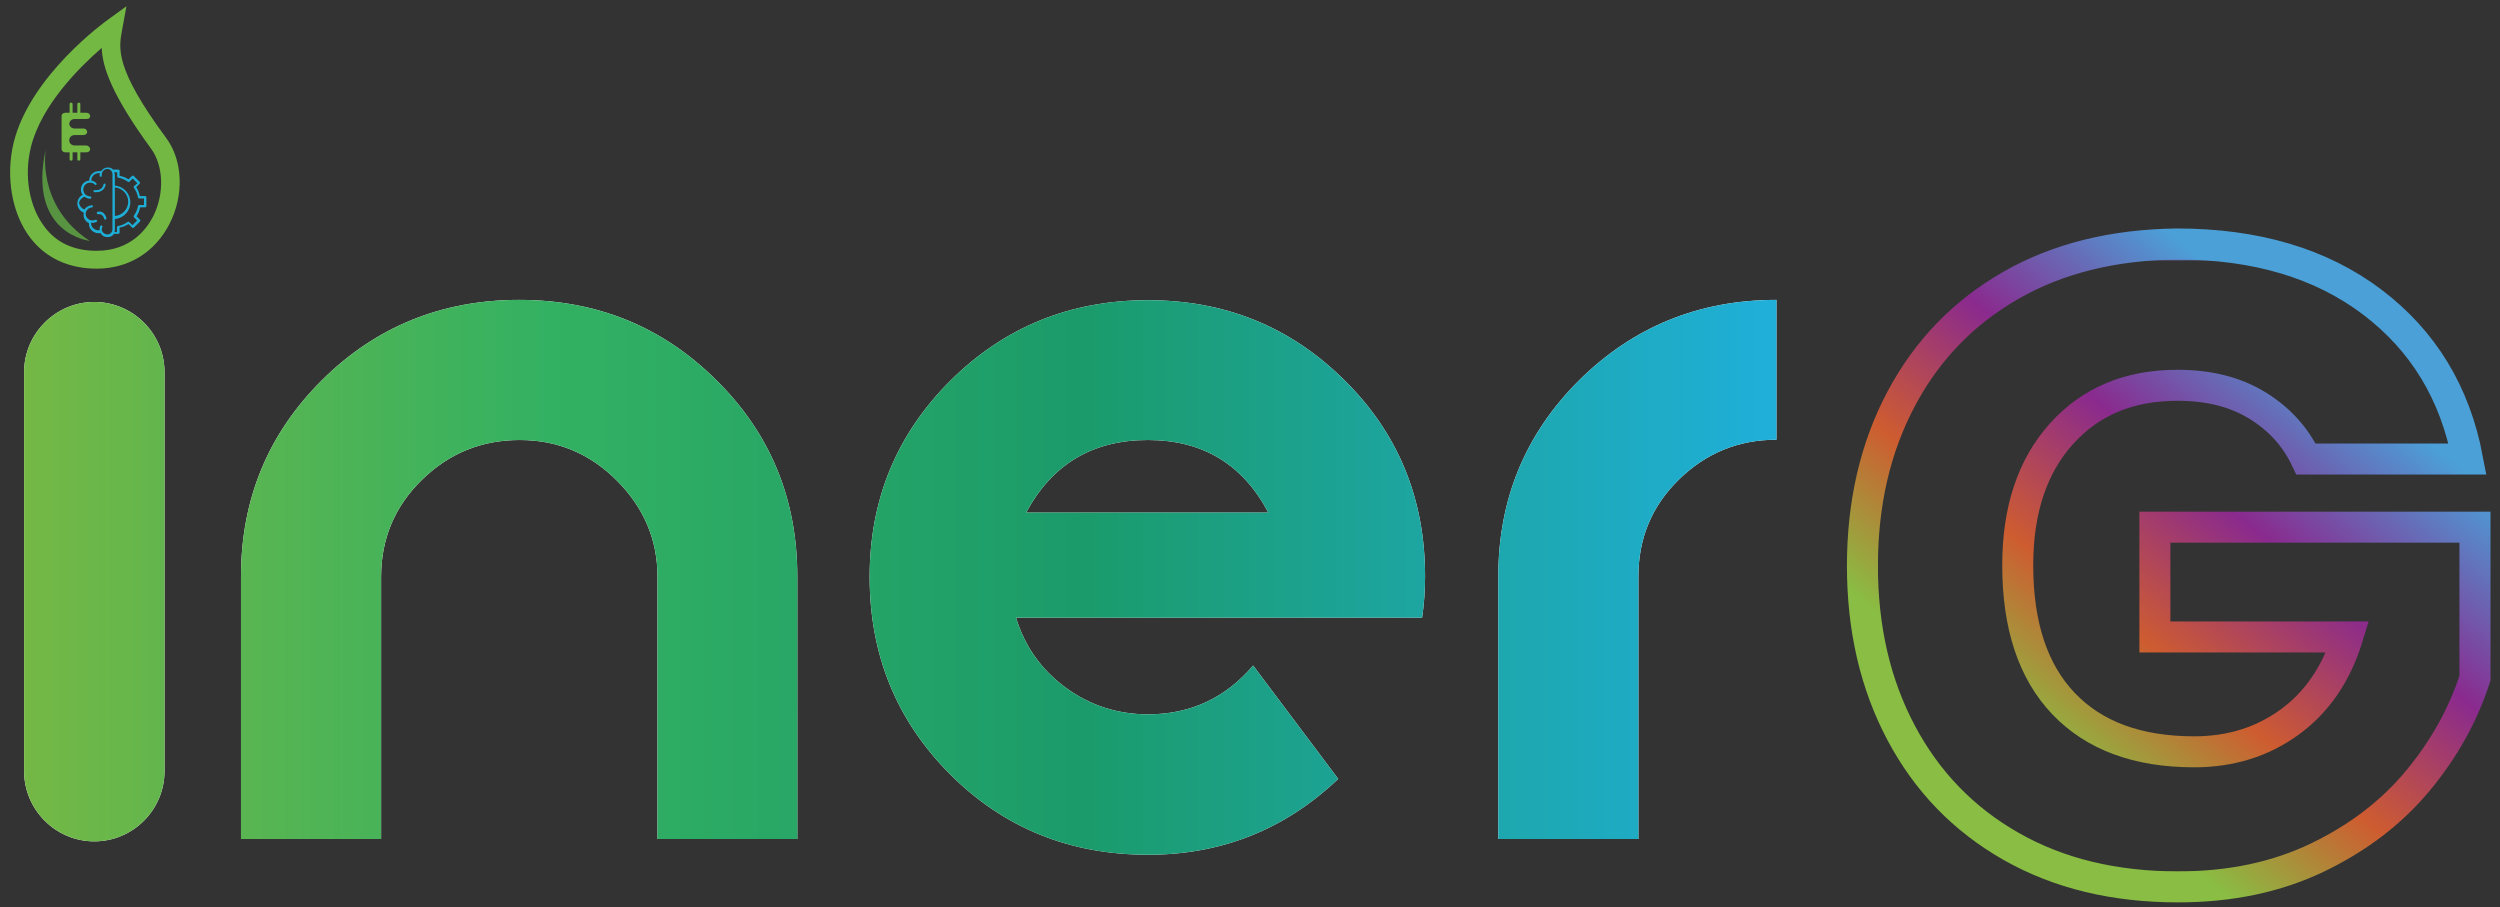 <?xml version="1.0" encoding="utf-8"?>
<!-- Generator: Adobe Illustrator 24.1.1, SVG Export Plug-In . SVG Version: 6.00 Build 0)  -->
<svg version="1.1" id="Layer_1" xmlns="http://www.w3.org/2000/svg" xmlns:xlink="http://www.w3.org/1999/xlink" x="0px" y="0px"
	 viewBox="0 0 840.3 305" style="enable-background:new 0 0 840.3 305;" xml:space="preserve">
<rect x="0" y="0" width="840.3" height="305" fill="#333333" stroke="none"/>
<style type="text/css">
	.st0{fill:#FFFFFF;}
	.st1{fill:url(#SVGID_1_);}
	.st2{fill:url(#SVGID_2_);}
	.st3{fill:url(#SVGID_3_);}
	.st4{fill:url(#SVGID_4_);}
	.st5{clip-path:url(#SVGID_6_);fill:none;stroke:url(#SVGID_7_);stroke-width:10.418;stroke-miterlimit:10;}
	.st6{display:none;fill:#74B844;}
	.st7{fill:#74B844;}
	.st8{fill:#589341;}
	.st9{fill:#1EAFD8;}
</style>
<g>
	<g>
		<g>
			<path class="st0" d="M31.7,282.8L31.7,282.8c-13,0-23.6-10.6-23.6-23.6V125.1c0-13,10.6-23.6,23.6-23.6h0
				c13,0,23.6,10.6,23.6,23.6v134.1C55.3,272.2,44.7,282.8,31.7,282.8z"/>
			<path class="st0" d="M268.1,282H221v-88.1c0-12.5-4.6-23.3-13.7-32.4c-9.1-9.1-20-13.6-32.6-13.6c-12.9,0-23.8,4.5-32.9,13.4
				c-9.1,8.9-13.7,19.8-13.7,32.6V282H81v-88.2c0-26,9.1-48,27.2-66s40.3-27,66.3-27c26.1,0,48.2,9,66.3,27c18.2,18,27.2,40,27.2,66
				V282z"/>
			<path class="st0" d="M479,193.7c0,4.6-0.3,9.3-1,13.9H341.5c3,9.8,8.6,17.6,16.8,23.6c8.1,5.9,17.3,8.9,27.6,8.9
				c14.2,0,26-5.5,35.3-16.4l28.6,38.1c-17.9,17-39.2,25.5-63.9,25.5c-26.3,0-48.5-9-66.5-27c-18-18-27.1-40.1-27.1-66.4
				c0-26,9.1-48,27.2-66s40.3-27,66.3-27c26.1,0,48.1,9,66.2,27C470,145.7,479,167.7,479,193.7z M426.3,172.3
				c-8.6-16.3-22.1-24.4-40.5-24.4c-18.6,0-32.2,8.2-40.9,24.4H426.3z"/>
			<path class="st0" d="M597.1,147.8c-12.8,0-23.7,4.5-32.8,13.4c-9.1,8.9-13.6,19.8-13.6,32.6V282h-47.1v-88.2c0-26,9.1-48,27.2-66
				c18.2-18,40.3-27,66.3-27V147.8z"/>
		</g>
		<g>
			<linearGradient id="SVGID_1_" gradientUnits="userSpaceOnUse" x1="8.116" y1="193.995" x2="597.053" y2="193.995">
				<stop  offset="0" style="stop-color:#74B845"/>
				<stop  offset="0.299" style="stop-color:#33B162"/>
				<stop  offset="0.601" style="stop-color:#1B9B6A"/>
				<stop  offset="0.996" style="stop-color:#1FAFD9"/>
			</linearGradient>
			<path class="st1" d="M31.7,282.8L31.7,282.8c-13,0-23.6-10.6-23.6-23.6V125.1c0-13,10.6-23.6,23.6-23.6h0
				c13,0,23.6,10.6,23.6,23.6v134.1C55.3,272.2,44.7,282.8,31.7,282.8z"/>
			<linearGradient id="SVGID_2_" gradientUnits="userSpaceOnUse" x1="8.116" y1="193.995" x2="597.053" y2="193.995">
				<stop  offset="0" style="stop-color:#74B845"/>
				<stop  offset="0.299" style="stop-color:#33B162"/>
				<stop  offset="0.601" style="stop-color:#1B9B6A"/>
				<stop  offset="0.996" style="stop-color:#1FAFD9"/>
			</linearGradient>
			<path class="st2" d="M268.1,282H221v-88.1c0-12.5-4.6-23.3-13.7-32.4c-9.1-9.1-20-13.6-32.6-13.6c-12.9,0-23.8,4.5-32.9,13.4
				c-9.1,8.9-13.7,19.8-13.7,32.6V282H81v-88.2c0-26,9.1-48,27.2-66s40.3-27,66.3-27c26.1,0,48.2,9,66.3,27c18.2,18,27.2,40,27.2,66
				V282z"/>
			<linearGradient id="SVGID_3_" gradientUnits="userSpaceOnUse" x1="8.116" y1="193.995" x2="597.053" y2="193.995">
				<stop  offset="0" style="stop-color:#74B845"/>
				<stop  offset="0.299" style="stop-color:#33B162"/>
				<stop  offset="0.601" style="stop-color:#1B9B6A"/>
				<stop  offset="0.996" style="stop-color:#1FAFD9"/>
			</linearGradient>
			<path class="st3" d="M479,193.7c0,4.6-0.3,9.3-1,13.9H341.5c3,9.8,8.6,17.6,16.8,23.6c8.1,5.9,17.3,8.9,27.6,8.9
				c14.2,0,26-5.5,35.3-16.4l28.6,38.1c-17.9,17-39.2,25.5-63.9,25.5c-26.3,0-48.5-9-66.5-27c-18-18-27.1-40.1-27.1-66.4
				c0-26,9.1-48,27.2-66s40.3-27,66.3-27c26.1,0,48.1,9,66.2,27C470,145.7,479,167.7,479,193.7z M426.3,172.3
				c-8.6-16.3-22.1-24.4-40.5-24.4c-18.6,0-32.2,8.2-40.9,24.4H426.3z"/>
			<linearGradient id="SVGID_4_" gradientUnits="userSpaceOnUse" x1="8.116" y1="193.995" x2="597.053" y2="193.995">
				<stop  offset="0" style="stop-color:#74B845"/>
				<stop  offset="0.299" style="stop-color:#33B162"/>
				<stop  offset="0.601" style="stop-color:#1B9B6A"/>
				<stop  offset="0.996" style="stop-color:#1FAFD9"/>
			</linearGradient>
			<path class="st4" d="M597.1,147.8c-12.8,0-23.7,4.5-32.8,13.4c-9.1,8.9-13.6,19.8-13.6,32.6V282h-47.1v-88.2c0-26,9.1-48,27.2-66
				c18.2-18,40.3-27,66.3-27V147.8z"/>
		</g>
	</g>
	<g>
		<defs>
			<path id="SVGID_5_" d="M675.9,95.9c-15.9,9.1-28.2,21.8-36.9,38.2c-8.7,16.4-13,35.1-13,56.1s4.3,39.7,13,56.1
				c8.7,16.4,21,29.1,37,38.2c16,9.1,34.7,13.6,56.1,13.6c17.6,0,33.2-3.3,46.9-9.9c13.7-6.6,24.9-15.2,33.7-25.8
				c8.8-10.6,15.2-22.1,19.2-34.5v-50.7H724.3v36.9h64.8c-3.8,12.4-10.3,21.9-19.5,28.6c-9.2,6.7-19.9,10-32.1,10
				c-19,0-33.6-5.4-43.9-16.2c-10.3-10.8-15.4-26.3-15.4-46.5c0-18.6,4.9-33.3,14.7-44.2c9.8-10.9,22.8-16.3,39-16.3
				c10.4,0,19.3,2.2,26.7,6.7c7.4,4.5,12.9,10.5,16.5,18.1h54.3c-4.2-22.2-14.9-39.8-32.1-52.8c-17.2-13-39.1-19.5-65.7-19.5
				C710.3,82.3,691.8,86.8,675.9,95.9"/>
		</defs>
		<clipPath id="SVGID_6_">
			<use xlink:href="#SVGID_5_"  style="overflow:visible;"/>
		</clipPath>
		<linearGradient id="SVGID_7_" gradientUnits="userSpaceOnUse" x1="630.802" y1="311.481" x2="827.181" y2="68.973">
			<stop  offset="0.17" style="stop-color:#89BD43"/>
			<stop  offset="0.383" style="stop-color:#CE5C30"/>
			<stop  offset="0.612" style="stop-color:#8A2A8E"/>
			<stop  offset="0.872" style="stop-color:#4BA0D8"/>
		</linearGradient>
		<rect x="626" y="82.3" class="st5" width="206" height="215.9"/>
		<linearGradient id="SVGID_8_" gradientUnits="userSpaceOnUse" x1="659.192" y1="279.247" x2="803.955" y2="100.479">
			<stop  offset="0.17" style="stop-color:#89BD43"/>
			<stop  offset="0.383" style="stop-color:#CE5C30"/>
			<stop  offset="0.612" style="stop-color:#8A2A8E"/>
			<stop  offset="0.872" style="stop-color:#4BA0D8"/>
		</linearGradient>
		
			<use xlink:href="#SVGID_5_"  style="overflow:visible;fill:none;stroke:url(#SVGID_8_);stroke-width:10.418;stroke-miterlimit:10;"/>
	</g>
	<path class="st6" d="M23.9,54L23.9,54c-0.3,0-0.5-0.2-0.5-0.5V50c0-0.3,0.2-0.5,0.5-0.5l0,0c0.3,0,0.5,0.2,0.5,0.5v3.5
		C24.5,53.8,24.2,54,23.9,54z"/>
	<path class="st6" d="M23.9,54c0.3,0,0.5-0.3,0.5-0.6v-3.4c0-0.3-0.2-0.6-0.5-0.6c-0.3,0-0.5,0.3-0.5,0.6v3.4
		C23.4,53.8,23.6,54,23.9,54L23.9,54h2.6l0,0c-0.3,0-0.5-0.3-0.5-0.6v-3.4c0-0.3,0.2-0.6,0.5-0.6c0.3,0,0.5,0.3,0.5,0.6v3.4
		c0,0.3-0.2,0.6-0.5,0.6V39c0.3,0,0.5-0.3,0.5-0.6v-3.4c0-0.3-0.2-0.6-0.5-0.6c-0.3,0-0.5,0.3-0.5,0.6v3.4c0,0.3,0.2,0.6,0.5,0.6
		l0,0h-2.6l0,0c-0.3,0-0.5-0.3-0.5-0.6v-3.4c0-0.3,0.2-0.6,0.5-0.6c0.3,0,0.5,0.3,0.5,0.6v3.4c0,0.3-0.2,0.6-0.5,0.6"/>
	<g>
		<g>
			<path class="st7" d="M29.9,49.3c0.2,0.2,0.4,0.5,0.4,0.8c0,0.3-0.1,0.6-0.4,0.8c-0.2,0.2-0.5,0.3-0.9,0.3h-7
				c-0.4,0-0.7-0.1-0.9-0.3c-0.2-0.2-0.4-0.5-0.4-0.8V39c0-0.3,0.1-0.6,0.4-0.8c0.2-0.2,0.5-0.3,0.9-0.3h7c0.4,0,0.7,0.1,0.9,0.3
				c0.2,0.2,0.4,0.5,0.4,0.8c0,0.3-0.1,0.6-0.4,0.8C29.7,39.9,29.4,40,29,40h-3.9c-1,0-1.8,0.7-1.8,1.6v0c0,0.9,0.8,1.6,1.8,1.6h2.9
				c0.4,0,0.7,0.1,0.9,0.3c0.2,0.2,0.4,0.5,0.4,0.8c0,0.3-0.1,0.6-0.4,0.8c-0.2,0.2-0.5,0.3-0.9,0.3h-2.9c-1,0-1.8,0.7-1.8,1.6v0.3
				c0,0.9,0.8,1.6,1.8,1.6H29C29.4,48.9,29.7,49.1,29.9,49.3z"/>
		</g>
		<path class="st7" d="M23.9,39L23.9,39c-0.3,0-0.5-0.2-0.5-0.5V35c0-0.3,0.2-0.5,0.5-0.5l0,0c0.3,0,0.5,0.2,0.5,0.5v3.5
			C24.4,38.8,24.2,39,23.9,39z"/>
		<path class="st7" d="M26.5,39L26.5,39c-0.3,0-0.5-0.2-0.5-0.5V35c0-0.3,0.2-0.5,0.5-0.5l0,0c0.3,0,0.5,0.2,0.5,0.5v3.5
			C27,38.8,26.8,39,26.5,39z"/>
		<path class="st7" d="M26.5,54L26.5,54c-0.3,0-0.5-0.2-0.5-0.5V50c0-0.3,0.2-0.5,0.5-0.5l0,0c0.3,0,0.5,0.2,0.5,0.5v3.5
			C27,53.8,26.8,54,26.5,54z"/>
		<path class="st7" d="M23.9,54L23.9,54c-0.3,0-0.5-0.2-0.5-0.5V50c0-0.3,0.2-0.5,0.5-0.5l0,0c0.3,0,0.5,0.2,0.5,0.5v3.5
			C24.4,53.8,24.2,54,23.9,54z"/>
		<g>
			<path class="st7" d="M32.5,90.3c-9.3,0-17-3.5-22.2-10.2C4,72,1.8,59.4,4.6,47.9C10.1,25.5,35.3,7.3,36.3,6.6l6.2-4.5L41,10.3
				c-1.1,6-2.4,12.7,14.8,36c5.7,7.6,6.1,19.3,1.2,28.9C52.1,84.8,43.2,90.3,32.5,90.3z M34.2,16.1c-7.5,6.5-20.3,19.2-23.8,33.3
				c-2.4,9.7-0.6,20.2,4.7,27c4,5.3,9.9,7.9,17.4,7.9c11.4,0,16.8-7.3,19-11.6c3.8-7.6,3.5-16.9-0.7-22.7
				C37.5,31.8,34.4,22.5,34.2,16.1z"/>
		</g>
		<path class="st8" d="M15.4,50c0,0-3.5,19,14.8,31C30.2,80.9,9.1,78.8,15.4,50z"/>
		<path class="st9" d="M28.2,71.5c-0.1,0.3-0.1,0.5-0.1,0.8c0,1.2,0.7,2.2,1.8,2.7v0.3c0,1.7,1.5,3.1,3.3,3.1c0.2,0,0.4,0,0.6-0.1
			c0.4,0.9,1.3,1.4,2.4,1.4c0.9,0,1.7-0.4,2.1-1.1h1.5c0.2,0,0.4-0.2,0.4-0.4v-1.7c1.1-0.2,2.1-0.6,3-1.2l1.2,1.2
			c0.1,0.1,0.2,0.1,0.3,0.1c0.1,0,0.2,0,0.3-0.1l2.1-2.1c0.1-0.1,0.1-0.4,0-0.5l-1.2-1.2c0.6-0.9,1-1.9,1.2-3h1.7
			c0.2,0,0.4-0.2,0.4-0.4v-3c0-0.2-0.2-0.4-0.4-0.4H47c-0.2-1.1-0.6-2.1-1.2-3l1.2-1.2c0.1-0.1,0.1-0.4,0-0.5l-2.1-2.1
			c-0.1-0.1-0.4-0.1-0.5,0l-1.2,1.2c-0.9-0.6-1.9-1-3-1.2v-1.7c0-0.2-0.2-0.4-0.4-0.4h-1.8c-0.4-0.5-1.1-0.7-1.8-0.7
			c-0.9,0-1.7,0.5-2.2,1.2h-0.7c-1.8,0-3.3,1.4-3.3,3.1v0.1c-1.6,0.1-2.8,1.4-2.8,3c0,0.7,0.2,1.3,0.6,1.8c-1.1,0.5-1.8,1.7-1.8,2.9
			C26,69.8,26.9,71,28.2,71.5z M39.4,57.7v1.6c0,0.2,0.1,0.3,0.3,0.4c1.2,0.2,2.3,0.7,3.3,1.4c0.1,0.1,0.3,0.1,0.5,0l1.1-1.1
			l1.6,1.6L45,62.6c-0.1,0.1-0.1,0.3,0,0.5c0.7,1,1.2,2.1,1.4,3.3c0,0.2,0.2,0.3,0.4,0.3h1.6v2.2h-1.6c-0.2,0-0.3,0.1-0.4,0.3
			c-0.2,1.2-0.7,2.3-1.4,3.3c-0.1,0.1-0.1,0.3,0,0.5l1.1,1.1l-1.6,1.6l-1.1-1.1c-0.1-0.1-0.3-0.1-0.5,0c-1,0.7-2.1,1.2-3.3,1.4
			c-0.2,0-0.3,0.2-0.3,0.4v1.6h-0.8c0-0.2,0.1-0.4,0.1-0.6v-3.8c2.9-0.2,5.2-2.6,5.2-5.6c0-3-2.3-5.4-5.2-5.6v-3.4
			c0-0.4-0.1-0.8-0.2-1.1H39.4z M38.6,72.6v-9.6c2.5,0.2,4.5,2.3,4.5,4.8C43.1,70.3,41.1,72.4,38.6,72.6z M28.4,66.1
			c0.5,0.4,1.2,0.7,1.9,0.7c0.2,0,0.4-0.2,0.4-0.4S30.5,66,30.3,66C29,66,28,65,28,63.7c0-1.3,1-2.3,2.3-2.3c0.6,0,1.2,0.2,1.6,0.7
			c0.1,0.1,0.4,0.1,0.5,0c0.1-0.1,0.1-0.4,0-0.5c-0.5-0.5-1-0.8-1.7-0.9v-0.1c0-1.3,1.1-2.4,2.5-2.4h0.4c-0.1,0.2-0.1,0.4-0.1,0.6
			c0,0.1,0,0.2,0,0.3c0,0.2,0.2,0.4,0.4,0.3c0.2,0,0.4-0.2,0.3-0.4c0-0.1,0-0.2,0-0.3c0-1,0.8-1.9,1.9-1.9c1,0,1.7,0.8,1.7,1.8v18.4
			c0,1-0.7,1.8-1.7,1.8c-1,0-1.9-0.8-1.9-1.7c0-0.3,0.1-0.5,0.2-0.8c0.1-0.2,0-0.4-0.2-0.5c-0.2-0.1-0.4,0-0.5,0.2
			c-0.2,0.3-0.2,0.7-0.2,1.1c0,0.1,0,0.2,0,0.3c-0.1,0-0.3,0-0.4,0c-1.4,0-2.5-1.1-2.5-2.4v-0.1c0.2,0,0.3,0,0.5,0
			c0.5,0,0.9-0.1,1.3-0.3c0.2-0.1,0.3-0.3,0.2-0.5c-0.1-0.2-0.3-0.3-0.5-0.2c-0.3,0.1-0.7,0.2-1,0.2c-1.3,0-2.3-1-2.3-2.2
			c0-1.1,0.9-2.1,2.1-2.2c0.2,0,0.4-0.2,0.3-0.4c0-0.2-0.2-0.4-0.4-0.3c-1,0.1-1.9,0.6-2.4,1.4c-0.9-0.3-1.8-1.2-1.8-2.4
			C26.7,67.4,27.4,66.5,28.4,66.1z"/>
		<path class="st9" d="M31.7,64.6c0.2,0,0.4,0,0.6,0c1.2,0,2.8-0.5,3.2-2.5c0-0.2-0.1-0.4-0.3-0.4c-0.2,0-0.4,0.1-0.4,0.3
			c-0.5,2.3-2.9,1.9-3,1.9c-0.2,0-0.4,0.1-0.4,0.3C31.4,64.3,31.5,64.5,31.7,64.6z"/>
		<path class="st9" d="M34.5,71.4c-0.8-0.5-1.6-0.2-1.7-0.2c-0.2,0.1-0.3,0.3-0.3,0.5c0.1,0.2,0.3,0.3,0.5,0.3c0.2,0,1.5-0.3,2,1.5
			c0,0.2,0.2,0.3,0.4,0.3c0,0,0.1,0,0.1,0c0.2-0.1,0.3-0.3,0.3-0.5C35.5,72.4,35.1,71.8,34.5,71.4z"/>
	</g>
</g>
</svg>
